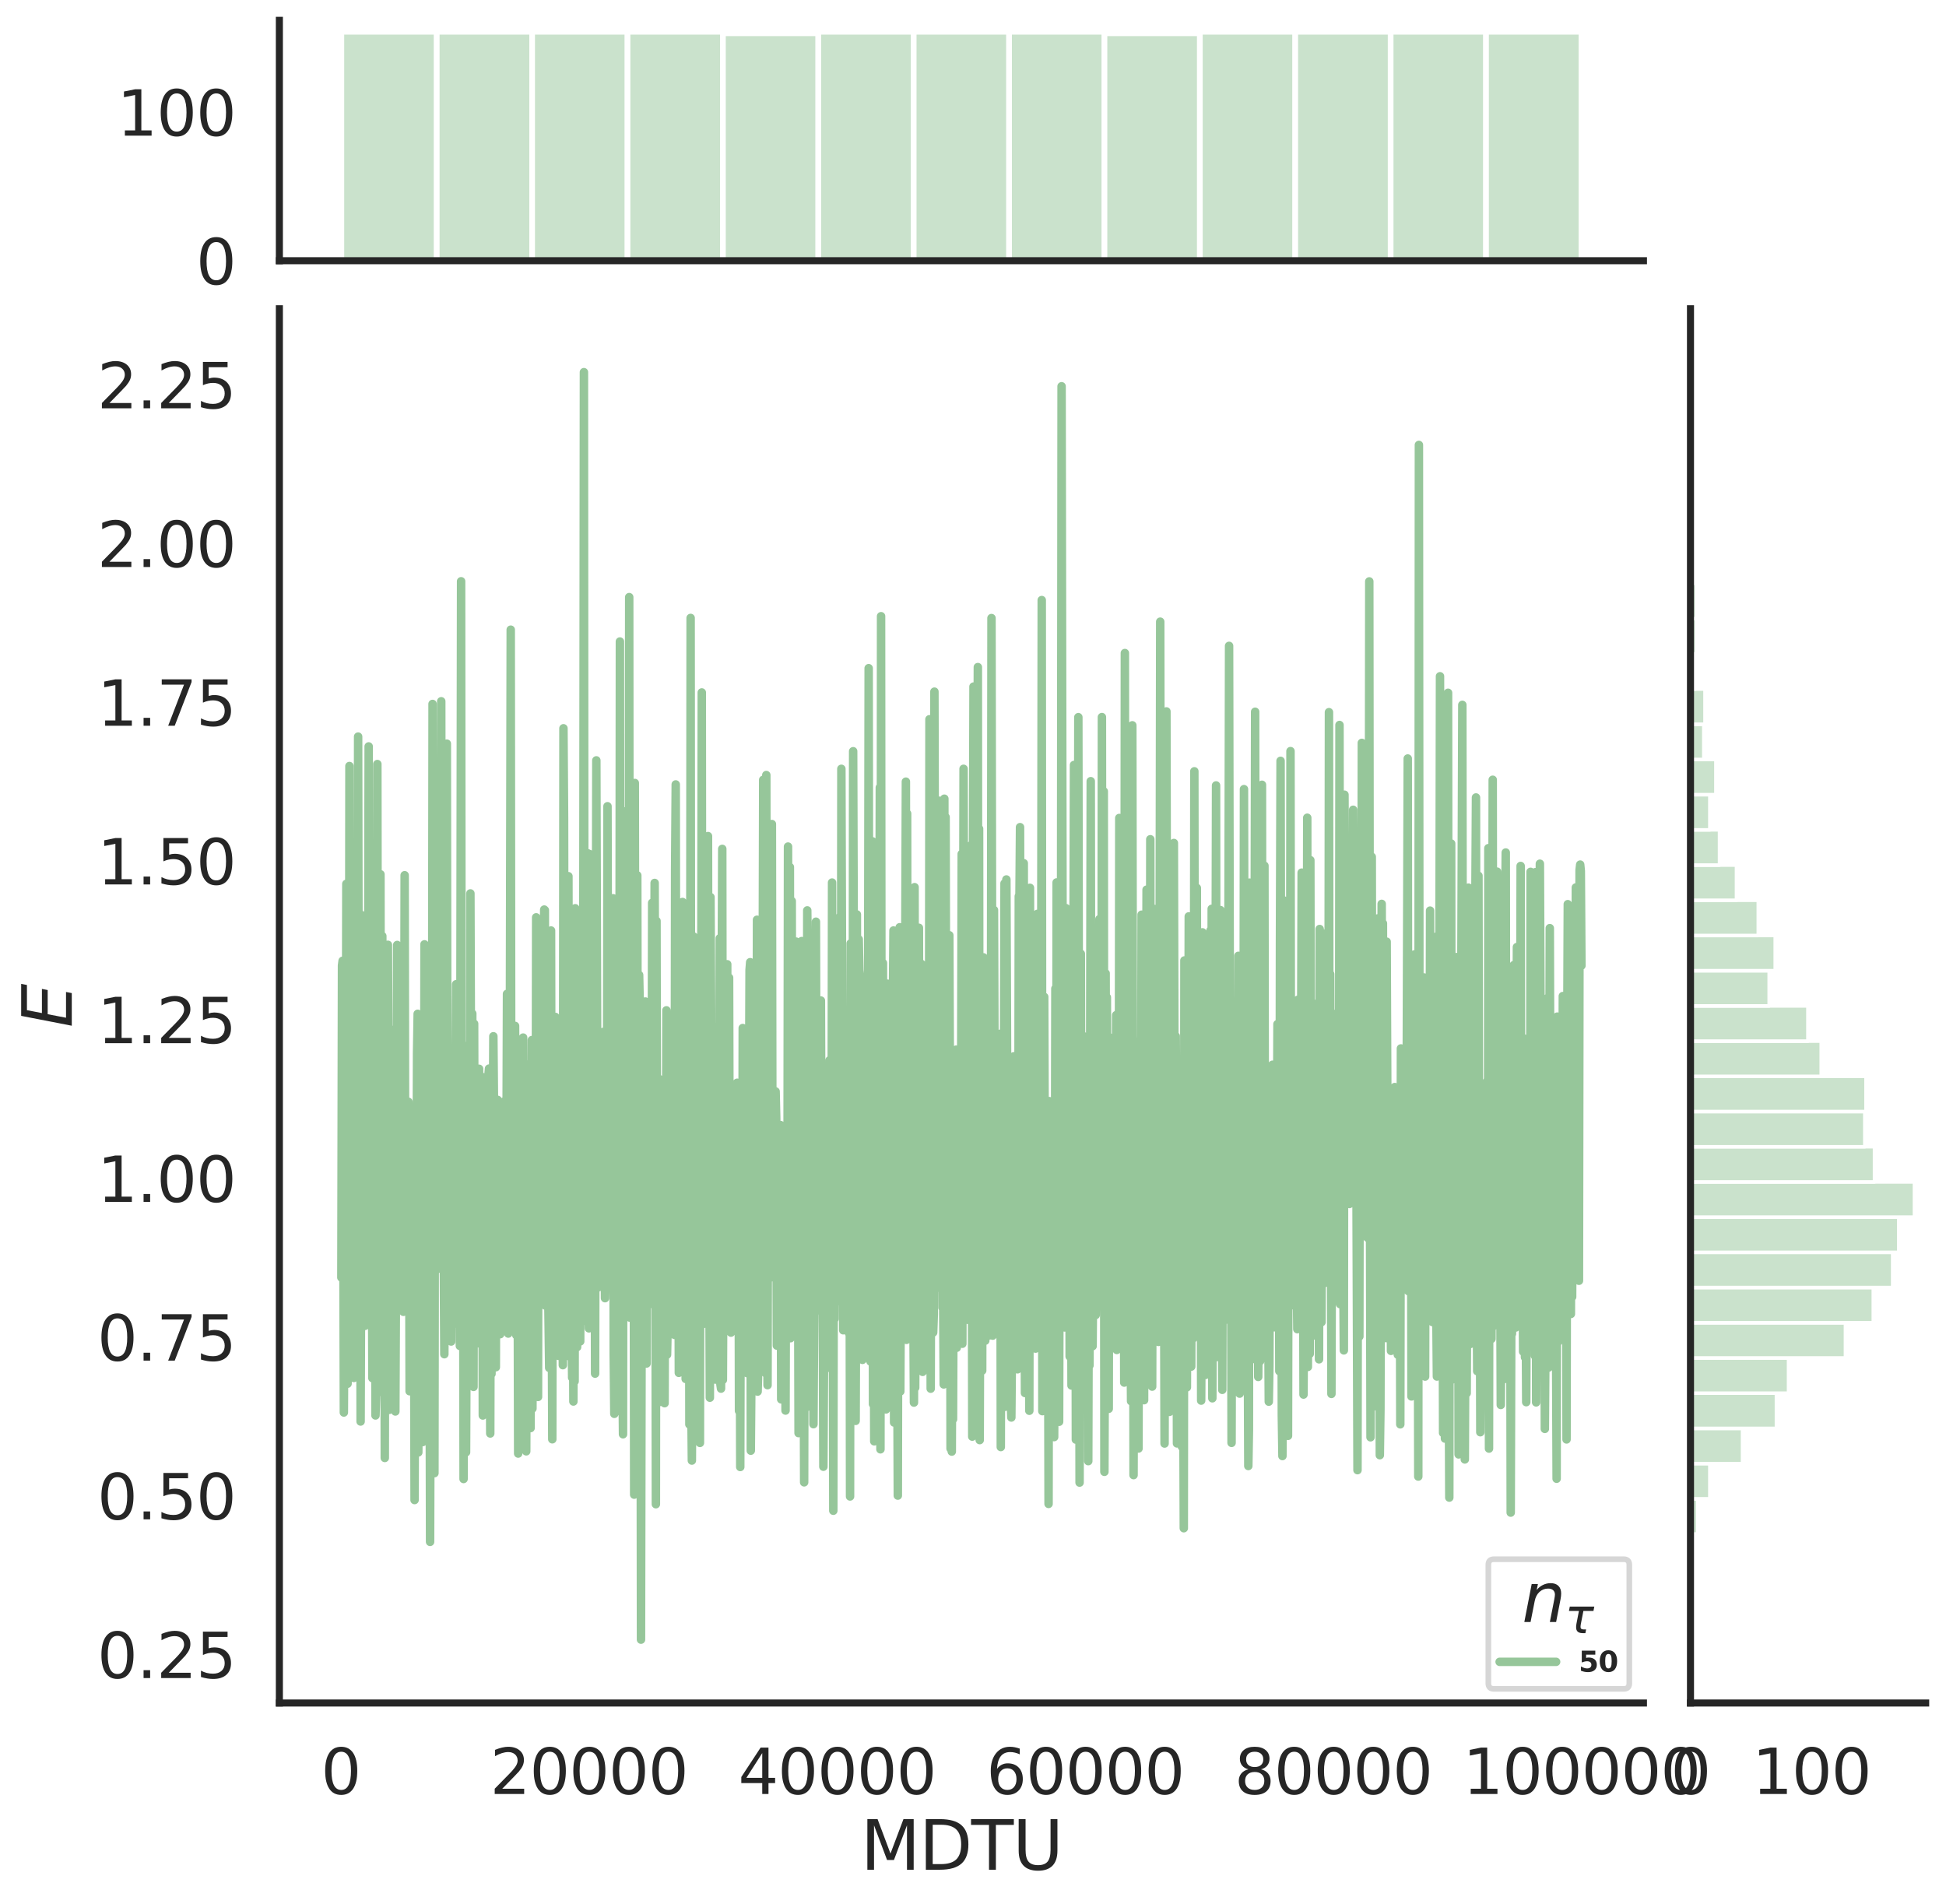 <?xml version="1.0" encoding="utf-8" standalone="no"?>
<!DOCTYPE svg PUBLIC "-//W3C//DTD SVG 1.1//EN"
  "http://www.w3.org/Graphics/SVG/1.1/DTD/svg11.dtd">
<svg height="674.159pt" version="1.1" viewBox="0 0 688.982 674.159" width="688.982pt" xmlns="http://www.w3.org/2000/svg" xmlns:xlink="http://www.w3.org/1999/xlink">
 <defs>
  <style type="text/css">*{stroke-linecap:butt;stroke-linejoin:round;}</style>
 </defs>
 <g id="figure_1">
  <g id="patch_1">
   <path d="M 0 674.159 
L 688.982 674.159 
L 688.982 0 
L 0 0 
z
" style="fill:#ffffff;"/>
  </g>
  <g id="axes_1">
   <g id="patch_2">
    <path d="M 98.912 602.94 
L 581.861 602.94 
L 581.861 109.327 
L 98.912 109.327 
z
" style="fill:none;"/>
   </g>
   <g id="matplotlib.axis_1">
    <g id="xtick_1">
     <g id="text_1">
      <!-- 0 -->
      <g style="fill:#262626;" transform="translate(113.646 635.157)scale(0.22 -0.22)">
       <defs>
        <path d="M 2034 4250 
Q 1547 4250 1301 3770 
Q 1056 3291 1056 2328 
Q 1056 1369 1301 889 
Q 1547 409 2034 409 
Q 2525 409 2770 889 
Q 3016 1369 3016 2328 
Q 3016 3291 2770 3770 
Q 2525 4250 2034 4250 
z
M 2034 4750 
Q 2819 4750 3233 4129 
Q 3647 3509 3647 2328 
Q 3647 1150 3233 529 
Q 2819 -91 2034 -91 
Q 1250 -91 836 529 
Q 422 1150 422 2328 
Q 422 3509 836 4129 
Q 1250 4750 2034 4750 
z
" id="DejaVuSans-30" transform="scale(0.016)"/>
       </defs>
       <use xlink:href="#DejaVuSans-30"/>
      </g>
     </g>
    </g>
    <g id="xtick_2">
     <g id="text_2">
      <!-- 20000 -->
      <g style="fill:#262626;" transform="translate(173.504 635.157)scale(0.22 -0.22)">
       <defs>
        <path d="M 1228 531 
L 3431 531 
L 3431 0 
L 469 0 
L 469 531 
Q 828 903 1448 1529 
Q 2069 2156 2228 2338 
Q 2531 2678 2651 2914 
Q 2772 3150 2772 3378 
Q 2772 3750 2511 3984 
Q 2250 4219 1831 4219 
Q 1534 4219 1204 4116 
Q 875 4013 500 3803 
L 500 4441 
Q 881 4594 1212 4672 
Q 1544 4750 1819 4750 
Q 2544 4750 2975 4387 
Q 3406 4025 3406 3419 
Q 3406 3131 3298 2873 
Q 3191 2616 2906 2266 
Q 2828 2175 2409 1742 
Q 1991 1309 1228 531 
z
" id="DejaVuSans-32" transform="scale(0.016)"/>
       </defs>
       <use xlink:href="#DejaVuSans-32"/>
       <use x="63.623" xlink:href="#DejaVuSans-30"/>
       <use x="127.246" xlink:href="#DejaVuSans-30"/>
       <use x="190.869" xlink:href="#DejaVuSans-30"/>
       <use x="254.492" xlink:href="#DejaVuSans-30"/>
      </g>
     </g>
    </g>
    <g id="xtick_3">
     <g id="text_3">
      <!-- 40000 -->
      <g style="fill:#262626;" transform="translate(261.357 635.157)scale(0.22 -0.22)">
       <defs>
        <path d="M 2419 4116 
L 825 1625 
L 2419 1625 
L 2419 4116 
z
M 2253 4666 
L 3047 4666 
L 3047 1625 
L 3713 1625 
L 3713 1100 
L 3047 1100 
L 3047 0 
L 2419 0 
L 2419 1100 
L 313 1100 
L 313 1709 
L 2253 4666 
z
" id="DejaVuSans-34" transform="scale(0.016)"/>
       </defs>
       <use xlink:href="#DejaVuSans-34"/>
       <use x="63.623" xlink:href="#DejaVuSans-30"/>
       <use x="127.246" xlink:href="#DejaVuSans-30"/>
       <use x="190.869" xlink:href="#DejaVuSans-30"/>
       <use x="254.492" xlink:href="#DejaVuSans-30"/>
      </g>
     </g>
    </g>
    <g id="xtick_4">
     <g id="text_4">
      <!-- 60000 -->
      <g style="fill:#262626;" transform="translate(349.209 635.157)scale(0.22 -0.22)">
       <defs>
        <path d="M 2113 2584 
Q 1688 2584 1439 2293 
Q 1191 2003 1191 1497 
Q 1191 994 1439 701 
Q 1688 409 2113 409 
Q 2538 409 2786 701 
Q 3034 994 3034 1497 
Q 3034 2003 2786 2293 
Q 2538 2584 2113 2584 
z
M 3366 4563 
L 3366 3988 
Q 3128 4100 2886 4159 
Q 2644 4219 2406 4219 
Q 1781 4219 1451 3797 
Q 1122 3375 1075 2522 
Q 1259 2794 1537 2939 
Q 1816 3084 2150 3084 
Q 2853 3084 3261 2657 
Q 3669 2231 3669 1497 
Q 3669 778 3244 343 
Q 2819 -91 2113 -91 
Q 1303 -91 875 529 
Q 447 1150 447 2328 
Q 447 3434 972 4092 
Q 1497 4750 2381 4750 
Q 2619 4750 2861 4703 
Q 3103 4656 3366 4563 
z
" id="DejaVuSans-36" transform="scale(0.016)"/>
       </defs>
       <use xlink:href="#DejaVuSans-36"/>
       <use x="63.623" xlink:href="#DejaVuSans-30"/>
       <use x="127.246" xlink:href="#DejaVuSans-30"/>
       <use x="190.869" xlink:href="#DejaVuSans-30"/>
       <use x="254.492" xlink:href="#DejaVuSans-30"/>
      </g>
     </g>
    </g>
    <g id="xtick_5">
     <g id="text_5">
      <!-- 80000 -->
      <g style="fill:#262626;" transform="translate(437.062 635.157)scale(0.22 -0.22)">
       <defs>
        <path d="M 2034 2216 
Q 1584 2216 1326 1975 
Q 1069 1734 1069 1313 
Q 1069 891 1326 650 
Q 1584 409 2034 409 
Q 2484 409 2743 651 
Q 3003 894 3003 1313 
Q 3003 1734 2745 1975 
Q 2488 2216 2034 2216 
z
M 1403 2484 
Q 997 2584 770 2862 
Q 544 3141 544 3541 
Q 544 4100 942 4425 
Q 1341 4750 2034 4750 
Q 2731 4750 3128 4425 
Q 3525 4100 3525 3541 
Q 3525 3141 3298 2862 
Q 3072 2584 2669 2484 
Q 3125 2378 3379 2068 
Q 3634 1759 3634 1313 
Q 3634 634 3220 271 
Q 2806 -91 2034 -91 
Q 1263 -91 848 271 
Q 434 634 434 1313 
Q 434 1759 690 2068 
Q 947 2378 1403 2484 
z
M 1172 3481 
Q 1172 3119 1398 2916 
Q 1625 2713 2034 2713 
Q 2441 2713 2670 2916 
Q 2900 3119 2900 3481 
Q 2900 3844 2670 4047 
Q 2441 4250 2034 4250 
Q 1625 4250 1398 4047 
Q 1172 3844 1172 3481 
z
" id="DejaVuSans-38" transform="scale(0.016)"/>
       </defs>
       <use xlink:href="#DejaVuSans-38"/>
       <use x="63.623" xlink:href="#DejaVuSans-30"/>
       <use x="127.246" xlink:href="#DejaVuSans-30"/>
       <use x="190.869" xlink:href="#DejaVuSans-30"/>
       <use x="254.492" xlink:href="#DejaVuSans-30"/>
      </g>
     </g>
    </g>
    <g id="xtick_6">
     <g id="text_6">
      <!-- 100000 -->
      <g style="fill:#262626;" transform="translate(517.917 635.157)scale(0.22 -0.22)">
       <defs>
        <path d="M 794 531 
L 1825 531 
L 1825 4091 
L 703 3866 
L 703 4441 
L 1819 4666 
L 2450 4666 
L 2450 531 
L 3481 531 
L 3481 0 
L 794 0 
L 794 531 
z
" id="DejaVuSans-31" transform="scale(0.016)"/>
       </defs>
       <use xlink:href="#DejaVuSans-31"/>
       <use x="63.623" xlink:href="#DejaVuSans-30"/>
       <use x="127.246" xlink:href="#DejaVuSans-30"/>
       <use x="190.869" xlink:href="#DejaVuSans-30"/>
       <use x="254.492" xlink:href="#DejaVuSans-30"/>
       <use x="318.115" xlink:href="#DejaVuSans-30"/>
      </g>
     </g>
    </g>
    <g id="text_7">
     <!-- MDTU -->
     <g style="fill:#262626;" transform="translate(304.681 661.968)scale(0.24 -0.24)">
      <defs>
       <path d="M 628 4666 
L 1569 4666 
L 2759 1491 
L 3956 4666 
L 4897 4666 
L 4897 0 
L 4281 0 
L 4281 4097 
L 3078 897 
L 2444 897 
L 1241 4097 
L 1241 0 
L 628 0 
L 628 4666 
z
" id="DejaVuSans-4d" transform="scale(0.016)"/>
       <path d="M 1259 4147 
L 1259 519 
L 2022 519 
Q 2988 519 3436 956 
Q 3884 1394 3884 2338 
Q 3884 3275 3436 3711 
Q 2988 4147 2022 4147 
L 1259 4147 
z
M 628 4666 
L 1925 4666 
Q 3281 4666 3915 4102 
Q 4550 3538 4550 2338 
Q 4550 1131 3912 565 
Q 3275 0 1925 0 
L 628 0 
L 628 4666 
z
" id="DejaVuSans-44" transform="scale(0.016)"/>
       <path d="M -19 4666 
L 3928 4666 
L 3928 4134 
L 2272 4134 
L 2272 0 
L 1638 0 
L 1638 4134 
L -19 4134 
L -19 4666 
z
" id="DejaVuSans-54" transform="scale(0.016)"/>
       <path d="M 556 4666 
L 1191 4666 
L 1191 1831 
Q 1191 1081 1462 751 
Q 1734 422 2344 422 
Q 2950 422 3222 751 
Q 3494 1081 3494 1831 
L 3494 4666 
L 4128 4666 
L 4128 1753 
Q 4128 841 3676 375 
Q 3225 -91 2344 -91 
Q 1459 -91 1007 375 
Q 556 841 556 1753 
L 556 4666 
z
" id="DejaVuSans-55" transform="scale(0.016)"/>
      </defs>
      <use xlink:href="#DejaVuSans-4d"/>
      <use x="86.279" xlink:href="#DejaVuSans-44"/>
      <use x="163.281" xlink:href="#DejaVuSans-54"/>
      <use x="224.365" xlink:href="#DejaVuSans-55"/>
     </g>
    </g>
   </g>
   <g id="matplotlib.axis_2">
    <g id="ytick_1">
     <g id="text_8">
      <!-- 0.25 -->
      <g style="fill:#262626;" transform="translate(34.428 594.107)scale(0.22 -0.22)">
       <defs>
        <path d="M 684 794 
L 1344 794 
L 1344 0 
L 684 0 
L 684 794 
z
" id="DejaVuSans-2e" transform="scale(0.016)"/>
        <path d="M 691 4666 
L 3169 4666 
L 3169 4134 
L 1269 4134 
L 1269 2991 
Q 1406 3038 1543 3061 
Q 1681 3084 1819 3084 
Q 2600 3084 3056 2656 
Q 3513 2228 3513 1497 
Q 3513 744 3044 326 
Q 2575 -91 1722 -91 
Q 1428 -91 1123 -41 
Q 819 9 494 109 
L 494 744 
Q 775 591 1075 516 
Q 1375 441 1709 441 
Q 2250 441 2565 725 
Q 2881 1009 2881 1497 
Q 2881 1984 2565 2268 
Q 2250 2553 1709 2553 
Q 1456 2553 1204 2497 
Q 953 2441 691 2322 
L 691 4666 
z
" id="DejaVuSans-35" transform="scale(0.016)"/>
       </defs>
       <use xlink:href="#DejaVuSans-30"/>
       <use x="63.623" xlink:href="#DejaVuSans-2e"/>
       <use x="95.41" xlink:href="#DejaVuSans-32"/>
       <use x="159.033" xlink:href="#DejaVuSans-35"/>
      </g>
     </g>
    </g>
    <g id="ytick_2">
     <g id="text_9">
      <!-- 0.50 -->
      <g style="fill:#262626;" transform="translate(34.428 537.913)scale(0.22 -0.22)">
       <use xlink:href="#DejaVuSans-30"/>
       <use x="63.623" xlink:href="#DejaVuSans-2e"/>
       <use x="95.41" xlink:href="#DejaVuSans-35"/>
       <use x="159.033" xlink:href="#DejaVuSans-30"/>
      </g>
     </g>
    </g>
    <g id="ytick_3">
     <g id="text_10">
      <!-- 0.75 -->
      <g style="fill:#262626;" transform="translate(34.428 481.718)scale(0.22 -0.22)">
       <defs>
        <path d="M 525 4666 
L 3525 4666 
L 3525 4397 
L 1831 0 
L 1172 0 
L 2766 4134 
L 525 4134 
L 525 4666 
z
" id="DejaVuSans-37" transform="scale(0.016)"/>
       </defs>
       <use xlink:href="#DejaVuSans-30"/>
       <use x="63.623" xlink:href="#DejaVuSans-2e"/>
       <use x="95.41" xlink:href="#DejaVuSans-37"/>
       <use x="159.033" xlink:href="#DejaVuSans-35"/>
      </g>
     </g>
    </g>
    <g id="ytick_4">
     <g id="text_11">
      <!-- 1.00 -->
      <g style="fill:#262626;" transform="translate(34.428 425.524)scale(0.22 -0.22)">
       <use xlink:href="#DejaVuSans-31"/>
       <use x="63.623" xlink:href="#DejaVuSans-2e"/>
       <use x="95.41" xlink:href="#DejaVuSans-30"/>
       <use x="159.033" xlink:href="#DejaVuSans-30"/>
      </g>
     </g>
    </g>
    <g id="ytick_5">
     <g id="text_12">
      <!-- 1.25 -->
      <g style="fill:#262626;" transform="translate(34.428 369.33)scale(0.22 -0.22)">
       <use xlink:href="#DejaVuSans-31"/>
       <use x="63.623" xlink:href="#DejaVuSans-2e"/>
       <use x="95.41" xlink:href="#DejaVuSans-32"/>
       <use x="159.033" xlink:href="#DejaVuSans-35"/>
      </g>
     </g>
    </g>
    <g id="ytick_6">
     <g id="text_13">
      <!-- 1.50 -->
      <g style="fill:#262626;" transform="translate(34.428 313.135)scale(0.22 -0.22)">
       <use xlink:href="#DejaVuSans-31"/>
       <use x="63.623" xlink:href="#DejaVuSans-2e"/>
       <use x="95.41" xlink:href="#DejaVuSans-35"/>
       <use x="159.033" xlink:href="#DejaVuSans-30"/>
      </g>
     </g>
    </g>
    <g id="ytick_7">
     <g id="text_14">
      <!-- 1.75 -->
      <g style="fill:#262626;" transform="translate(34.428 256.941)scale(0.22 -0.22)">
       <use xlink:href="#DejaVuSans-31"/>
       <use x="63.623" xlink:href="#DejaVuSans-2e"/>
       <use x="95.41" xlink:href="#DejaVuSans-37"/>
       <use x="159.033" xlink:href="#DejaVuSans-35"/>
      </g>
     </g>
    </g>
    <g id="ytick_8">
     <g id="text_15">
      <!-- 2.00 -->
      <g style="fill:#262626;" transform="translate(34.428 200.747)scale(0.22 -0.22)">
       <use xlink:href="#DejaVuSans-32"/>
       <use x="63.623" xlink:href="#DejaVuSans-2e"/>
       <use x="95.41" xlink:href="#DejaVuSans-30"/>
       <use x="159.033" xlink:href="#DejaVuSans-30"/>
      </g>
     </g>
    </g>
    <g id="ytick_9">
     <g id="text_16">
      <!-- 2.25 -->
      <g style="fill:#262626;" transform="translate(34.428 144.553)scale(0.22 -0.22)">
       <use xlink:href="#DejaVuSans-32"/>
       <use x="63.623" xlink:href="#DejaVuSans-2e"/>
       <use x="95.41" xlink:href="#DejaVuSans-32"/>
       <use x="159.033" xlink:href="#DejaVuSans-35"/>
      </g>
     </g>
    </g>
    <g id="text_17">
     <!-- $E$ -->
     <g style="fill:#262626;" transform="translate(25.436 363.813)rotate(-90)scale(0.24 -0.24)">
      <defs>
       <path d="M 1081 4666 
L 4031 4666 
L 3928 4134 
L 1606 4134 
L 1338 2753 
L 3566 2753 
L 3463 2222 
L 1234 2222 
L 909 531 
L 3284 531 
L 3181 0 
L 172 0 
L 1081 4666 
z
" id="DejaVuSans-Oblique-45" transform="scale(0.016)"/>
      </defs>
      <use transform="translate(0 0.094)" xlink:href="#DejaVuSans-Oblique-45"/>
     </g>
    </g>
   </g>
   <g id="line2d_1">
    <path clip-path="url(#p7d9dd44355)" d="M 120.864 452.298 
L 121.084 341.831 
L 121.303 340.165 
L 121.743 500.092 
L 121.962 461.909 
L 122.182 472.394 
L 122.402 426.43 
L 122.621 312.924 
L 123.06 489.904 
L 123.28 391.879 
L 123.5 461.508 
L 123.719 271.202 
L 123.939 418.613 
L 124.159 331.885 
L 124.378 404.886 
L 124.598 419.905 
L 124.818 408.066 
L 125.037 486.209 
L 125.257 487.855 
L 125.476 432.54 
L 125.696 405.498 
L 125.916 435.939 
L 126.135 445.315 
L 126.355 372.55 
L 126.575 478.281 
L 126.794 260.785 
L 127.014 378.051 
L 127.233 408.505 
L 127.453 372.845 
L 127.673 503.276 
L 127.892 439.681 
L 128.112 324.013 
L 128.332 368.554 
L 128.551 464.098 
L 128.771 406.401 
L 128.991 421.307 
L 129.21 469.414 
L 129.43 430.492 
L 129.649 356.805 
L 129.869 350.998 
L 130.089 376.432 
L 130.308 363.3 
L 130.528 264.265 
L 130.748 415.449 
L 130.967 354.542 
L 131.187 465.366 
L 131.406 412.335 
L 131.626 427.321 
L 131.846 487.913 
L 132.065 415.304 
L 132.285 449.818 
L 132.505 360.317 
L 132.724 397.579 
L 132.944 501.137 
L 133.164 493.449 
L 133.383 493.473 
L 133.603 270.51 
L 133.822 433.034 
L 134.042 397.201 
L 134.262 466.407 
L 134.481 415.872 
L 134.701 309.536 
L 134.921 490.171 
L 135.36 331.393 
L 135.579 473.15 
L 135.799 477.846 
L 136.019 389.638 
L 136.238 516.175 
L 136.458 391.433 
L 136.678 438.274 
L 136.897 403.611 
L 137.117 347.274 
L 137.337 334.502 
L 137.556 381.312 
L 137.776 499.155 
L 138.215 364.419 
L 138.435 427.545 
L 138.654 394.379 
L 138.874 422.837 
L 139.094 367.111 
L 139.533 454.254 
L 139.752 390.007 
L 139.972 499.724 
L 140.411 408.688 
L 140.631 334.561 
L 140.851 438.806 
L 141.07 403.608 
L 141.29 437.968 
L 141.51 380.083 
L 141.729 426.197 
L 141.949 368.279 
L 142.168 411.119 
L 142.388 406.793 
L 142.608 415.274 
L 142.827 464.439 
L 143.047 422.548 
L 143.267 309.868 
L 143.486 440.287 
L 143.926 393.779 
L 144.365 423.031 
L 144.584 390.073 
L 144.804 406.126 
L 145.024 492.555 
L 145.243 406.332 
L 145.463 462.295 
L 145.683 468.598 
L 145.902 404.908 
L 146.122 419.754 
L 146.341 458.718 
L 146.561 441.566 
L 146.781 531.085 
L 147.22 397.063 
L 147.44 434.041 
L 147.659 372.792 
L 147.879 358.937 
L 148.099 514.223 
L 148.318 478.687 
L 148.757 374.237 
L 148.977 477.641 
L 149.197 390.026 
L 149.416 386.617 
L 149.636 510.566 
L 149.856 430.981 
L 150.075 460.508 
L 150.295 334.338 
L 150.514 341.678 
L 150.734 396.611 
L 151.173 437.145 
L 151.393 356.04 
L 151.613 382.435 
L 151.832 363.184 
L 152.272 545.881 
L 152.491 469.088 
L 152.93 420.546 
L 153.15 249.225 
L 153.37 384.614 
L 153.589 430.626 
L 153.809 521.563 
L 154.029 360.167 
L 154.248 382.569 
L 154.468 296.544 
L 154.687 449.393 
L 154.907 390.877 
L 155.127 386.154 
L 155.346 385.442 
L 155.566 395.79 
L 156.005 352.21 
L 156.225 248.282 
L 156.445 444.132 
L 156.664 400.164 
L 156.884 408.82 
L 157.323 479.45 
L 157.543 371.439 
L 157.762 402.516 
L 157.982 361.69 
L 158.202 263.288 
L 158.421 407.35 
L 158.641 387.499 
L 158.861 427.072 
L 159.08 394.496 
L 159.519 464.198 
L 159.739 474.959 
L 159.959 438.742 
L 160.178 448.147 
L 160.398 404.714 
L 160.618 423.461 
L 160.837 426.315 
L 161.057 418.981 
L 161.496 348.458 
L 161.716 358.659 
L 161.935 362.969 
L 162.155 468.899 
L 162.375 386.218 
L 162.594 400.636 
L 162.814 476.516 
L 163.253 205.792 
L 163.473 452.963 
L 163.692 393.381 
L 163.912 393.586 
L 164.132 523.631 
L 164.351 370.218 
L 164.571 469.855 
L 164.791 500.68 
L 165.01 514.164 
L 165.449 401.336 
L 165.669 393.342 
L 165.889 408.982 
L 166.108 446.477 
L 166.328 460.388 
L 166.548 316.307 
L 166.767 382.987 
L 166.987 483.412 
L 167.207 358.848 
L 167.426 463.805 
L 167.646 491.023 
L 167.865 362.448 
L 168.085 442.625 
L 168.305 421.491 
L 168.524 385.178 
L 168.744 432.085 
L 168.964 400.321 
L 169.183 396.908 
L 169.403 451.556 
L 169.622 378.394 
L 169.842 475.687 
L 170.062 467.966 
L 170.281 392.908 
L 170.501 388.618 
L 170.721 381.287 
L 170.94 501.148 
L 171.16 383.47 
L 171.38 469.08 
L 171.599 451.604 
L 172.038 469.294 
L 172.258 442.078 
L 172.478 455.668 
L 172.697 488.148 
L 172.917 380.85 
L 173.137 378.329 
L 173.356 465.088 
L 173.576 507.516 
L 173.796 412.839 
L 174.015 486.425 
L 174.674 366.884 
L 174.894 390.845 
L 175.113 456.304 
L 175.333 425.805 
L 175.553 484.063 
L 175.772 403.483 
L 175.992 461.991 
L 176.211 389.406 
L 176.431 438.345 
L 176.651 427.597 
L 176.87 438.353 
L 177.09 472.363 
L 177.529 451.045 
L 177.749 420.799 
L 177.969 454.593 
L 178.408 390.003 
L 178.627 390.917 
L 178.847 424.49 
L 179.067 413.086 
L 179.286 416.892 
L 179.506 351.871 
L 179.726 366.214 
L 179.945 472.141 
L 180.165 410.9 
L 180.384 431.819 
L 180.824 222.936 
L 181.043 429.259 
L 181.263 451.283 
L 181.483 455.181 
L 181.702 399.907 
L 181.922 405.334 
L 182.142 430.206 
L 182.361 363.214 
L 182.8 472.702 
L 183.02 464.123 
L 183.24 430.207 
L 183.459 514.619 
L 183.899 400.18 
L 184.118 509.353 
L 184.338 395.218 
L 184.557 397.573 
L 184.777 375.746 
L 184.997 418.884 
L 185.216 367.346 
L 185.436 454.813 
L 185.656 376.433 
L 185.875 450.421 
L 186.095 386.937 
L 186.315 513.833 
L 186.534 428.009 
L 186.754 498.845 
L 186.973 428.8 
L 187.193 485.696 
L 187.413 426.178 
L 187.632 427.159 
L 187.852 505.607 
L 188.291 368.239 
L 188.511 498.698 
L 188.73 439.663 
L 188.95 471.097 
L 189.17 439.35 
L 189.389 469.688 
L 189.609 458.249 
L 189.829 324.776 
L 190.048 463.292 
L 190.268 405.889 
L 190.488 494.582 
L 190.707 340.766 
L 190.927 410.186 
L 191.146 384.034 
L 191.366 422.454 
L 191.586 423.539 
L 192.025 338.855 
L 192.245 362.913 
L 192.684 322.022 
L 192.904 322.23 
L 193.123 462.259 
L 193.343 413.852 
L 193.562 458.779 
L 193.782 421.155 
L 194.002 450.687 
L 194.441 484.277 
L 194.661 417.111 
L 194.88 440.556 
L 195.1 329.443 
L 195.319 454.413 
L 195.539 509.571 
L 195.759 365.551 
L 195.978 424.646 
L 196.198 400.429 
L 196.418 393.736 
L 196.637 360.033 
L 196.857 425.805 
L 197.077 413.458 
L 197.296 364.115 
L 197.735 480.03 
L 197.955 390.708 
L 198.175 376.593 
L 198.614 432.832 
L 198.834 447.595 
L 199.053 418.369 
L 199.273 483.332 
L 199.492 257.847 
L 199.712 289.689 
L 199.932 452.067 
L 200.151 393.202 
L 200.591 436.176 
L 200.81 438.607 
L 201.03 345.939 
L 201.25 310.215 
L 201.469 434.593 
L 201.689 478.485 
L 201.908 480.446 
L 202.128 363.99 
L 202.348 465.377 
L 202.567 487.744 
L 202.787 445.288 
L 203.007 496.196 
L 203.226 386.931 
L 203.446 489.045 
L 203.665 321.558 
L 203.885 467.959 
L 204.105 375.213 
L 204.324 476.936 
L 204.544 378.325 
L 204.764 463.139 
L 205.203 417.382 
L 205.423 474.919 
L 205.642 332.468 
L 205.862 456.76 
L 206.081 341.918 
L 206.301 393.773 
L 206.521 334.832 
L 206.74 131.764 
L 206.96 467.63 
L 207.399 334.924 
L 207.619 336.199 
L 207.839 392.597 
L 208.058 302.079 
L 208.278 453.25 
L 208.497 470.29 
L 208.717 302.365 
L 209.156 438.128 
L 209.596 367.104 
L 209.815 460.365 
L 210.035 353.484 
L 210.254 378.847 
L 210.474 389.125 
L 210.694 486.326 
L 211.133 269.206 
L 211.572 426.001 
L 211.792 455.788 
L 212.012 414.685 
L 212.231 422.895 
L 212.451 403.224 
L 212.67 442.336 
L 212.89 423.701 
L 213.11 367.612 
L 213.329 448.586 
L 213.549 365.352 
L 213.769 432.545 
L 213.988 414.374 
L 214.208 459.611 
L 214.427 448.878 
L 214.647 402.971 
L 214.867 435.621 
L 215.086 285.442 
L 215.306 374.583 
L 215.745 333.078 
L 215.965 407.704 
L 216.185 397.22 
L 216.404 448.669 
L 216.624 453.258 
L 217.063 318.025 
L 217.283 479.332 
L 217.502 500.564 
L 218.161 362.907 
L 218.6 423.327 
L 218.82 499.506 
L 219.04 393.509 
L 219.259 433.995 
L 219.479 227.123 
L 219.699 470.924 
L 219.918 403.561 
L 220.138 495.082 
L 220.358 486.001 
L 220.577 507.795 
L 220.797 287.233 
L 221.016 449.78 
L 221.236 446.91 
L 221.456 462.503 
L 221.895 419.62 
L 222.115 428.59 
L 222.334 350.55 
L 222.554 432.723 
L 222.774 211.408 
L 222.993 466.488 
L 223.432 443.7 
L 223.652 404.178 
L 223.872 278.34 
L 224.091 283.369 
L 224.311 367.326 
L 224.531 529.172 
L 224.75 277.207 
L 224.97 403.981 
L 225.189 334.16 
L 225.409 430.054 
L 225.629 309.913 
L 225.848 442.605 
L 226.068 474.589 
L 226.288 345.172 
L 226.507 355.857 
L 226.727 408.683 
L 226.947 580.503 
L 227.166 465.785 
L 227.386 481.106 
L 227.605 384.606 
L 227.825 469.443 
L 228.045 394.63 
L 228.264 398.465 
L 228.484 354.575 
L 228.923 482.74 
L 229.143 388.544 
L 229.362 411.361 
L 229.582 410.626 
L 229.802 449.853 
L 230.021 383.374 
L 230.241 404.385 
L 230.461 436.947 
L 230.68 421.779 
L 230.9 319.642 
L 231.12 461.747 
L 231.339 395.036 
L 231.559 382.515 
L 231.778 312.598 
L 231.998 383.494 
L 232.218 532.555 
L 232.437 326.037 
L 232.657 455.281 
L 232.877 470.062 
L 233.096 435.458 
L 233.316 421.005 
L 233.535 382.1 
L 233.755 423.132 
L 233.975 496.322 
L 234.194 400.749 
L 234.414 441.773 
L 234.634 437.299 
L 235.073 410.57 
L 235.293 496.797 
L 235.512 432.082 
L 235.732 444.998 
L 235.951 357.701 
L 236.171 479.618 
L 236.391 468.893 
L 236.61 377.053 
L 236.83 439.154 
L 237.05 384.394 
L 237.269 414.945 
L 237.489 361.813 
L 237.708 432.848 
L 237.928 420.004 
L 238.148 462.116 
L 238.367 385.806 
L 238.587 358.869 
L 238.807 472.609 
L 239.026 307.846 
L 239.246 277.723 
L 239.466 428.781 
L 239.905 324.352 
L 240.344 486.051 
L 240.564 326.038 
L 240.783 405.903 
L 241.003 416.987 
L 241.223 467.937 
L 241.442 432.089 
L 241.662 319.347 
L 241.882 384.474 
L 242.101 408.305 
L 242.321 384.526 
L 242.54 388.95 
L 242.76 488.2 
L 242.98 404.248 
L 243.199 483.985 
L 243.419 458.522 
L 243.639 446.994 
L 243.858 360.42 
L 244.078 504.314 
L 244.297 448.715 
L 244.517 218.779 
L 244.737 494.415 
L 244.956 517.107 
L 245.176 474.189 
L 245.615 331.589 
L 245.835 417.811 
L 246.055 425.926 
L 246.274 355.836 
L 246.494 373.298 
L 246.713 448.052 
L 246.933 444.22 
L 247.153 493.184 
L 247.372 458.527 
L 247.592 337.273 
L 247.812 510.858 
L 248.031 360.426 
L 248.251 380.736 
L 248.47 245.161 
L 248.69 463.28 
L 248.91 385.49 
L 249.129 468.701 
L 249.349 386.281 
L 249.569 410.212 
L 249.788 381.963 
L 250.008 388.477 
L 250.228 401.106 
L 250.447 385.495 
L 250.667 296.016 
L 250.886 439.02 
L 251.106 440.817 
L 251.326 494.853 
L 251.545 317.606 
L 251.765 357.119 
L 251.985 462.374 
L 252.204 483.397 
L 252.424 434.981 
L 252.643 433.486 
L 252.863 391.494 
L 253.083 462.012 
L 253.302 488.441 
L 253.522 441.278 
L 253.742 461.903 
L 253.961 363.499 
L 254.181 386.342 
L 254.401 472.991 
L 254.62 450.6 
L 254.84 332.178 
L 255.059 490.083 
L 255.279 491.632 
L 255.499 351.256 
L 255.718 300.541 
L 255.938 488.546 
L 256.158 441.599 
L 256.377 432.649 
L 256.597 461.875 
L 256.817 465.204 
L 257.256 442.142 
L 257.475 341.389 
L 257.695 454.876 
L 257.915 456.639 
L 258.134 346.144 
L 258.354 431.971 
L 258.574 420.129 
L 258.793 471.809 
L 259.232 396.232 
L 259.452 436.747 
L 259.672 422.11 
L 259.891 460.53 
L 260.111 439.636 
L 260.331 440.269 
L 260.55 459.166 
L 260.77 456.525 
L 260.99 383.339 
L 261.209 431.679 
L 261.429 401.115 
L 261.648 499.524 
L 261.868 443.43 
L 262.088 519.385 
L 262.307 418.366 
L 262.527 391.231 
L 262.747 472.689 
L 262.966 363.972 
L 263.186 456.227 
L 263.405 477.92 
L 263.625 432.445 
L 263.845 462.014 
L 264.064 470.838 
L 264.284 433.423 
L 264.504 486.137 
L 264.723 427.938 
L 264.943 452.931 
L 265.382 343.384 
L 265.602 340.656 
L 265.821 513.605 
L 266.041 486.675 
L 266.261 380.903 
L 266.48 387.155 
L 266.7 352.308 
L 266.92 400.305 
L 267.139 406.567 
L 267.359 417.089 
L 267.578 471.017 
L 267.798 420.396 
L 268.018 325.634 
L 268.237 492.684 
L 268.457 484.237 
L 268.677 351.633 
L 269.116 453.252 
L 269.336 380.452 
L 269.555 348.238 
L 269.775 443.209 
L 270.214 276.084 
L 270.434 340.048 
L 270.653 357.783 
L 270.873 338.071 
L 271.093 486.192 
L 271.312 274.395 
L 271.532 435.115 
L 271.752 490.408 
L 271.971 376.502 
L 272.191 412 
L 272.63 387.753 
L 272.85 452.299 
L 273.069 449.551 
L 273.289 291.753 
L 273.509 432.119 
L 273.728 385.725 
L 273.948 397.34 
L 274.167 429.993 
L 274.387 437.634 
L 274.607 386.416 
L 274.826 396.026 
L 275.046 476.402 
L 275.266 432.187 
L 275.485 436.403 
L 275.705 463.555 
L 275.925 468.679 
L 276.144 453.366 
L 276.364 398.319 
L 276.583 495.429 
L 276.803 447.212 
L 277.023 473.803 
L 277.242 447.984 
L 277.462 401.159 
L 277.901 427.55 
L 278.121 499.397 
L 278.34 420.077 
L 278.56 401.589 
L 278.78 446.286 
L 278.999 299.727 
L 279.219 419.03 
L 279.439 449.138 
L 279.658 306.97 
L 279.878 473.791 
L 280.098 470.192 
L 280.317 319.007 
L 280.537 460.033 
L 280.756 341.097 
L 280.976 349.82 
L 281.196 351.934 
L 281.415 429.001 
L 281.635 414.044 
L 281.855 333.366 
L 282.074 442.693 
L 282.294 411.563 
L 282.513 425.207 
L 282.733 507.382 
L 282.953 426.787 
L 283.172 455.115 
L 283.392 442.573 
L 283.831 333.186 
L 284.051 425.235 
L 284.271 419.875 
L 284.49 454.656 
L 284.71 524.808 
L 284.929 403.919 
L 285.149 465.749 
L 285.369 365.07 
L 285.588 498.173 
L 285.808 322.315 
L 286.247 365.061 
L 286.467 410.656 
L 286.686 404.523 
L 286.906 456.294 
L 287.126 361.84 
L 287.345 496.552 
L 287.565 359.613 
L 288.004 504.224 
L 288.444 437.727 
L 288.663 430.152 
L 288.883 326.32 
L 289.102 420.451 
L 289.542 457.981 
L 289.761 429.059 
L 289.981 463.92 
L 290.201 439.646 
L 290.42 441.769 
L 290.64 354.238 
L 290.86 419.642 
L 291.299 462.864 
L 291.518 519.281 
L 291.958 446.222 
L 292.177 378.312 
L 292.397 449.133 
L 292.617 428.788 
L 292.836 446.815 
L 293.056 442.734 
L 293.275 423.19 
L 293.495 461.624 
L 293.715 375.368 
L 293.934 484.359 
L 294.154 424.027 
L 294.374 441.889 
L 294.593 312.463 
L 295.033 534.866 
L 295.252 402.355 
L 295.472 466.963 
L 295.691 381.891 
L 296.131 454.028 
L 296.35 460.79 
L 296.79 339.885 
L 297.009 439.372 
L 297.448 324.498 
L 297.668 457.456 
L 297.888 272.194 
L 298.327 409.968 
L 298.547 470.972 
L 298.766 454.884 
L 299.206 373.314 
L 299.425 400.02 
L 299.645 440.671 
L 299.864 422.982 
L 300.084 372.279 
L 300.523 471.904 
L 300.743 392.83 
L 300.963 529.82 
L 301.182 333.993 
L 301.402 341.673 
L 301.621 438.362 
L 301.841 448.793 
L 302.061 265.963 
L 302.28 335.125 
L 302.5 456.043 
L 302.72 413.946 
L 302.939 503.049 
L 303.159 438.568 
L 303.379 323.758 
L 303.598 437.624 
L 303.818 407.641 
L 304.037 332.555 
L 304.257 343.566 
L 304.477 345.554 
L 304.696 357.74 
L 305.136 408.377 
L 305.355 481.448 
L 305.575 355.094 
L 306.014 423.092 
L 306.234 373.769 
L 306.453 418.438 
L 306.673 363.952 
L 306.893 455.625 
L 307.112 394.611 
L 307.332 371.657 
L 307.552 236.57 
L 307.771 399.531 
L 307.991 430.537 
L 308.21 482.031 
L 308.43 466.844 
L 308.869 297.858 
L 309.089 497.139 
L 309.309 436.034 
L 309.528 510.287 
L 309.748 399.005 
L 309.968 364.584 
L 310.187 497.258 
L 310.407 299.679 
L 310.626 310.32 
L 310.846 461.57 
L 311.066 361.036 
L 311.285 379.984 
L 311.505 278.805 
L 311.725 513.122 
L 311.944 218.165 
L 312.164 468.381 
L 312.383 374.453 
L 312.603 340.939 
L 312.823 426.999 
L 313.042 415.279 
L 313.262 391.409 
L 313.482 403.647 
L 313.701 498.991 
L 314.141 348.257 
L 314.36 493.025 
L 314.58 400.54 
L 314.799 496.814 
L 315.019 370.827 
L 315.239 395.467 
L 315.458 394.101 
L 315.678 410.426 
L 316.337 329.437 
L 316.556 503.632 
L 316.996 335.795 
L 317.215 406.862 
L 317.435 424.422 
L 317.874 529.508 
L 318.094 415.023 
L 318.314 460.774 
L 318.533 328.287 
L 318.753 492.631 
L 319.192 397.57 
L 319.412 409.005 
L 319.631 390.541 
L 319.851 449.743 
L 320.071 434.129 
L 320.29 395.19 
L 320.729 276.739 
L 320.949 474.364 
L 321.169 288.034 
L 321.388 463.862 
L 321.608 470.814 
L 321.828 452.505 
L 322.047 452.195 
L 322.267 448.148 
L 322.706 330.474 
L 322.926 413.037 
L 323.145 388.891 
L 323.365 461.619 
L 323.585 496.577 
L 323.804 314.094 
L 324.024 491.303 
L 324.244 442.822 
L 324.463 467.116 
L 324.903 329.938 
L 325.122 462.12 
L 325.342 328.477 
L 325.561 446.019 
L 325.781 455.061 
L 326.001 374.731 
L 326.22 341.259 
L 326.44 450.057 
L 326.66 485.699 
L 326.879 348.899 
L 327.099 372.684 
L 327.318 484.118 
L 327.758 435.671 
L 327.977 411.97 
L 328.197 455.885 
L 328.417 415.455 
L 328.636 431.827 
L 328.856 439.912 
L 329.076 254.646 
L 329.295 341.501 
L 329.515 491.65 
L 329.734 402.407 
L 329.954 386.285 
L 330.393 471.774 
L 330.613 465.25 
L 330.833 244.876 
L 331.052 341.151 
L 331.491 415.267 
L 331.711 363.554 
L 331.931 442.652 
L 332.15 428.515 
L 332.37 426.943 
L 332.59 283.497 
L 332.809 419.688 
L 333.029 456.171 
L 333.249 451.254 
L 333.468 415.295 
L 333.688 462.971 
L 333.907 457.42 
L 334.127 490.151 
L 334.347 282.773 
L 334.566 428.038 
L 334.786 289.267 
L 335.006 382.106 
L 335.225 403.699 
L 335.445 346.897 
L 335.664 443.47 
L 335.884 404.776 
L 336.104 331.113 
L 336.323 385.372 
L 336.543 512.863 
L 336.763 469.713 
L 336.982 513.926 
L 337.202 453.707 
L 337.422 502.479 
L 337.861 379.912 
L 338.3 431.349 
L 338.52 371.631 
L 338.739 477.162 
L 338.959 428.614 
L 339.179 419.874 
L 339.398 455.885 
L 339.618 426.985 
L 339.838 372.336 
L 340.057 437.032 
L 340.277 390.891 
L 340.496 302.329 
L 340.716 475.748 
L 341.155 272.191 
L 341.595 462.434 
L 341.814 386.439 
L 342.034 391.836 
L 342.253 362.033 
L 342.473 451.752 
L 342.693 467.272 
L 342.912 421.518 
L 343.132 301.002 
L 343.352 428.376 
L 343.571 417.007 
L 343.791 299.263 
L 344.011 369.525 
L 344.23 508.631 
L 344.45 321.25 
L 344.669 243.082 
L 344.889 434.483 
L 345.328 418.192 
L 345.768 373.56 
L 346.207 236.182 
L 346.426 478.738 
L 346.646 293.402 
L 346.866 509.861 
L 347.085 439.228 
L 347.305 460.56 
L 347.525 413.01 
L 347.744 485.26 
L 347.964 382.466 
L 348.184 338.938 
L 348.403 367.436 
L 348.842 474.655 
L 349.062 379.527 
L 349.282 360.701 
L 349.501 373.047 
L 349.721 396.737 
L 349.941 377.192 
L 350.16 455.981 
L 350.38 472.783 
L 350.599 377.917 
L 350.819 404.538 
L 351.039 218.823 
L 351.478 472.873 
L 351.917 322.183 
L 352.357 446.547 
L 352.576 424.303 
L 352.796 443.575 
L 353.015 445.923 
L 353.235 420.961 
L 353.455 458.842 
L 353.674 412.925 
L 353.894 467.322 
L 354.114 366.001 
L 354.333 512.315 
L 354.553 410.697 
L 354.773 366.257 
L 355.212 467.61 
L 355.651 312.771 
L 355.871 498.063 
L 356.09 425.039 
L 356.31 311.372 
L 356.969 479.482 
L 357.188 385.615 
L 357.408 441.992 
L 357.628 408.537 
L 357.847 495.211 
L 358.067 501.859 
L 358.287 476.405 
L 358.506 382.609 
L 358.726 394.251 
L 358.946 373.975 
L 359.165 454.983 
L 359.385 441.422 
L 359.604 437.496 
L 359.824 462.677 
L 360.044 408.373 
L 360.263 484.8 
L 360.483 453.442 
L 360.703 317.294 
L 360.922 320.472 
L 361.142 292.849 
L 361.361 392.551 
L 361.581 438.5 
L 362.02 337.439 
L 362.24 408.36 
L 362.46 305.614 
L 362.679 441.83 
L 362.899 493.189 
L 363.119 419.014 
L 363.338 432.931 
L 363.558 485.276 
L 363.777 352.782 
L 363.997 490.599 
L 364.217 423.231 
L 364.436 499.472 
L 364.656 314.325 
L 364.876 431.516 
L 365.095 410.928 
L 365.315 341.436 
L 365.534 374.551 
L 365.754 382.05 
L 365.974 432.613 
L 366.193 364.172 
L 366.633 477.468 
L 366.852 471.001 
L 367.072 441.061 
L 367.292 323.549 
L 367.511 403.237 
L 367.731 401.171 
L 367.95 448.014 
L 368.17 449.327 
L 368.609 375.927 
L 368.829 212.456 
L 369.049 499.61 
L 369.268 408.734 
L 369.488 492.12 
L 369.707 352.927 
L 370.147 479.386 
L 370.366 439.554 
L 370.586 499.876 
L 370.806 400.419 
L 371.025 435.971 
L 371.245 532.45 
L 371.465 389.84 
L 371.684 501.85 
L 371.904 497.478 
L 372.123 473.643 
L 372.343 465.44 
L 372.563 474.784 
L 372.782 454.275 
L 373.002 402.593 
L 373.222 508.795 
L 373.441 459.669 
L 373.661 349.995 
L 373.881 494.974 
L 374.1 312.423 
L 374.32 446.323 
L 374.539 480.601 
L 374.979 503.37 
L 375.198 407.385 
L 375.418 407.936 
L 375.638 357.217 
L 375.857 136.756 
L 376.296 384.766 
L 376.516 417.77 
L 376.736 423.28 
L 376.955 469.974 
L 377.175 333.937 
L 377.395 321.514 
L 377.614 434.484 
L 377.834 325.13 
L 378.054 382.654 
L 378.273 335.694 
L 378.493 368.348 
L 378.712 480.242 
L 378.932 406.913 
L 379.152 399.095 
L 379.371 490.538 
L 379.591 442.284 
L 379.811 358.182 
L 380.03 351.36 
L 380.25 270.839 
L 380.689 357.72 
L 380.909 509.68 
L 381.128 333.136 
L 381.568 400.143 
L 381.787 253.908 
L 382.227 524.901 
L 382.446 389.504 
L 382.666 337.663 
L 382.885 426.205 
L 383.105 404.706 
L 383.325 419.95 
L 383.544 366.787 
L 383.764 446.511 
L 383.984 399.11 
L 384.203 440.146 
L 384.423 369.266 
L 384.642 374.66 
L 384.862 405.133 
L 385.082 408.867 
L 385.301 517.305 
L 385.521 436.366 
L 385.741 483.4 
L 386.18 276.572 
L 386.4 438.72 
L 386.619 409.918 
L 386.839 476.603 
L 387.058 448.362 
L 387.278 453.634 
L 387.717 405.393 
L 387.937 465.572 
L 388.157 447.75 
L 388.376 412.36 
L 388.596 407.568 
L 388.816 424.867 
L 389.035 394.239 
L 389.255 325.402 
L 389.474 415.259 
L 389.694 443.206 
L 389.914 447.317 
L 390.133 253.879 
L 390.353 451.121 
L 390.792 280.158 
L 391.012 521.088 
L 391.231 462.151 
L 391.451 344.598 
L 391.671 439.693 
L 391.89 353.1 
L 392.11 436.253 
L 392.33 410.613 
L 392.549 498.778 
L 392.769 367.244 
L 392.989 459.811 
L 393.428 383.213 
L 393.647 471.036 
L 393.867 420.813 
L 394.087 436.82 
L 394.306 403.15 
L 394.526 425.273 
L 394.746 460.265 
L 394.965 428.549 
L 395.185 359.388 
L 395.404 477.943 
L 395.624 429.369 
L 395.844 416.954 
L 396.063 456.515 
L 396.283 289.602 
L 396.503 418.925 
L 396.722 436.281 
L 396.942 471.531 
L 397.162 371.848 
L 397.381 471.46 
L 397.601 451.489 
L 397.82 374.782 
L 398.04 489.496 
L 398.26 231.206 
L 398.479 423.111 
L 398.919 300.41 
L 399.358 397.555 
L 399.577 429.574 
L 399.797 436.203 
L 400.017 461.391 
L 400.236 467.205 
L 400.456 496.079 
L 400.676 469.126 
L 400.895 256.79 
L 401.335 522.259 
L 401.774 368.536 
L 401.993 417.481 
L 402.213 405.28 
L 402.433 454.152 
L 402.652 460.563 
L 402.872 447.986 
L 403.092 512.84 
L 403.311 396.372 
L 403.531 459.031 
L 403.751 433.033 
L 403.97 433.535 
L 404.19 323.841 
L 404.409 455.697 
L 404.629 399.05 
L 404.849 410.042 
L 405.068 495.728 
L 405.288 325.328 
L 405.727 388.287 
L 405.947 314.992 
L 406.166 346.558 
L 406.386 420.121 
L 406.606 420.854 
L 406.825 453.065 
L 407.045 453.671 
L 407.265 297.136 
L 407.484 470.706 
L 407.704 387.86 
L 407.924 490.926 
L 408.143 395.026 
L 408.363 395.834 
L 408.582 321.778 
L 408.802 447.745 
L 409.022 342.448 
L 409.241 415.348 
L 409.461 381.034 
L 409.681 468.466 
L 409.9 398.397 
L 410.12 475.093 
L 410.559 349.159 
L 410.779 220.101 
L 410.998 376.416 
L 411.218 433.679 
L 411.438 409.271 
L 411.877 345.285 
L 412.316 511.072 
L 412.536 403.433 
L 412.755 392.332 
L 412.975 251.873 
L 413.195 366.204 
L 413.854 434.386 
L 414.073 499.86 
L 414.293 370.202 
L 414.512 494.252 
L 414.732 413.214 
L 414.952 391.257 
L 415.171 310.233 
L 415.391 463.952 
L 415.611 298.455 
L 416.05 473.298 
L 416.27 366.83 
L 416.489 406.926 
L 416.709 511.031 
L 416.928 478.783 
L 417.148 402.66 
L 417.368 403.877 
L 417.587 397.441 
L 417.807 497.505 
L 418.027 432.956 
L 418.466 512.227 
L 418.685 472.898 
L 418.905 485.549 
L 419.125 541.06 
L 419.344 340.04 
L 419.564 486.509 
L 420.003 345.645 
L 420.223 491.179 
L 420.443 418.24 
L 420.662 430.251 
L 420.882 324.446 
L 421.101 386.795 
L 421.321 365.366 
L 421.541 460.746 
L 421.76 483.84 
L 421.98 395.641 
L 422.2 370.354 
L 422.419 473.88 
L 422.639 439.974 
L 422.859 273.074 
L 423.078 432.272 
L 423.298 435.598 
L 423.517 339.407 
L 423.737 314.37 
L 423.957 453.007 
L 424.176 387.008 
L 424.396 447.15 
L 424.616 401.178 
L 424.835 451.502 
L 425.055 388.163 
L 425.274 495.878 
L 425.494 457.957 
L 425.714 330.09 
L 425.933 467.623 
L 426.153 422.755 
L 426.373 466.482 
L 426.592 429.736 
L 426.812 486.788 
L 427.032 448.403 
L 427.251 470.1 
L 427.471 415.426 
L 427.69 466.716 
L 427.91 466.95 
L 428.13 365.173 
L 428.349 382.778 
L 428.569 329.417 
L 428.789 462.912 
L 429.008 321.764 
L 429.228 495.057 
L 429.447 439.119 
L 429.667 443.446 
L 429.887 440.376 
L 430.106 341.547 
L 430.326 373.685 
L 430.546 278.071 
L 430.765 480.463 
L 430.985 429.56 
L 431.205 439.38 
L 431.424 407.835 
L 431.644 446.227 
L 431.863 353.744 
L 432.083 322.204 
L 432.303 450.295 
L 432.522 391.06 
L 432.742 492.063 
L 432.962 404.814 
L 433.181 419.16 
L 433.401 445.146 
L 433.84 422.954 
L 434.06 467.216 
L 434.279 377.591 
L 434.499 456.528 
L 434.719 429.602 
L 435.158 228.665 
L 435.597 450.506 
L 435.817 403.769 
L 436.036 510.837 
L 436.256 417.363 
L 436.476 379.838 
L 436.695 407.961 
L 436.915 375.322 
L 437.135 451.474 
L 437.354 354.537 
L 437.574 414.083 
L 437.794 405.849 
L 438.013 459.482 
L 438.233 413.961 
L 438.452 338.41 
L 438.672 370.004 
L 438.892 493.407 
L 439.111 388.09 
L 439.551 460.286 
L 439.77 422.157 
L 439.99 482.337 
L 440.209 436.618 
L 440.429 279.388 
L 440.868 472.586 
L 441.088 333.734 
L 441.308 440.823 
L 441.527 409.427 
L 441.967 519.022 
L 442.186 506.347 
L 442.406 312.495 
L 442.625 458.451 
L 442.845 414.475 
L 443.065 409.392 
L 443.284 434.285 
L 443.504 387.859 
L 443.724 460.373 
L 443.943 391.128 
L 444.163 363.71 
L 444.382 251.993 
L 444.602 415.596 
L 444.822 481.502 
L 445.041 409.438 
L 445.261 385.609 
L 445.481 487.494 
L 445.92 424.612 
L 446.14 481.924 
L 446.579 386.428 
L 446.798 277.846 
L 447.018 446.764 
L 447.677 306.495 
L 447.897 468.911 
L 448.116 414.033 
L 448.336 462.946 
L 448.555 455.036 
L 448.775 426.344 
L 449.214 496.252 
L 449.434 483.567 
L 449.654 406.066 
L 449.873 419.641 
L 450.093 444.306 
L 450.313 379.875 
L 450.532 376.97 
L 450.752 454.671 
L 450.971 445.841 
L 451.191 469.927 
L 451.411 462.874 
L 451.85 392.224 
L 452.07 417.456 
L 452.289 362.568 
L 452.509 393.133 
L 452.729 396.292 
L 452.948 485.445 
L 453.168 334.19 
L 453.387 269.374 
L 453.827 500.973 
L 454.046 515.504 
L 454.266 475.532 
L 454.486 318.775 
L 454.705 449.795 
L 454.925 427.639 
L 455.144 351.794 
L 455.364 398.852 
L 455.584 491.31 
L 455.803 427.111 
L 456.023 508.349 
L 456.243 391.438 
L 456.462 452.819 
L 456.682 450.466 
L 456.902 265.926 
L 457.121 461.656 
L 457.341 461.945 
L 457.56 355.51 
L 457.78 441.143 
L 458 440.18 
L 458.219 461.682 
L 458.439 425.018 
L 458.659 462.462 
L 458.878 382.34 
L 459.098 449.429 
L 459.317 470.587 
L 459.537 353.969 
L 459.757 373.606 
L 459.976 359.595 
L 460.196 420.03 
L 460.635 380.772 
L 460.855 308.951 
L 461.075 465.738 
L 461.294 413.221 
L 461.514 493.738 
L 461.733 453.08 
L 461.953 380.96 
L 462.173 472.849 
L 462.392 382.885 
L 462.612 397.955 
L 462.832 289.511 
L 463.051 483.957 
L 463.271 373.628 
L 463.71 479.331 
L 463.93 304.528 
L 464.149 436.167 
L 464.369 363.515 
L 464.589 472.994 
L 464.808 422.381 
L 465.028 449.953 
L 465.248 371.245 
L 465.467 413.158 
L 465.687 386.255 
L 465.906 380.669 
L 466.126 464.039 
L 466.346 355.224 
L 467.005 481.26 
L 467.224 328.909 
L 467.444 437.732 
L 467.663 376.789 
L 467.883 468.112 
L 468.103 364.622 
L 468.322 330.469 
L 468.542 451.103 
L 468.762 390.629 
L 468.981 454.255 
L 469.201 331.122 
L 469.421 442.902 
L 469.64 430.617 
L 469.86 434.359 
L 470.079 394.666 
L 470.299 423.809 
L 470.519 252.142 
L 470.738 431.59 
L 470.958 344.892 
L 471.397 493.507 
L 471.617 406.183 
L 471.837 398.55 
L 472.056 358.911 
L 472.276 425.255 
L 472.495 387.977 
L 472.715 455.478 
L 473.154 449.108 
L 473.374 407.427 
L 473.594 433.59 
L 473.813 397.436 
L 474.033 458.49 
L 474.252 256.678 
L 474.472 461.723 
L 474.692 457.881 
L 474.911 364.815 
L 475.131 453.034 
L 475.351 447.523 
L 475.57 447.962 
L 475.79 478.093 
L 476.01 281.363 
L 476.229 333.441 
L 476.449 416.737 
L 476.668 405.961 
L 477.108 423.548 
L 477.327 344.952 
L 477.547 422.942 
L 477.767 426.26 
L 477.986 304.232 
L 478.206 349.523 
L 478.425 420.307 
L 478.645 391.959 
L 478.865 404.876 
L 479.084 286.695 
L 479.743 408.693 
L 479.963 336.965 
L 480.622 520.498 
L 480.841 372.129 
L 481.061 404.205 
L 481.281 473.193 
L 481.5 322.846 
L 481.72 410.077 
L 481.94 418.133 
L 482.159 263.01 
L 482.379 431.956 
L 482.598 393.893 
L 482.818 298.047 
L 483.038 393.381 
L 483.257 437.015 
L 483.477 412.69 
L 483.697 331.934 
L 483.916 421.02 
L 484.136 438.189 
L 484.356 365.081 
L 484.575 385.415 
L 484.795 205.838 
L 485.014 411.132 
L 485.234 508.863 
L 485.673 303.357 
L 485.893 438.43 
L 486.113 497.017 
L 486.332 352.122 
L 486.552 471.876 
L 486.772 382.211 
L 486.991 497.854 
L 487.211 370.26 
L 487.43 384.699 
L 487.65 463.992 
L 487.87 325.131 
L 488.089 451.498 
L 488.309 409.316 
L 488.529 515.199 
L 488.748 498.812 
L 489.187 320.013 
L 489.407 388.868 
L 489.627 326.909 
L 489.846 436.514 
L 490.066 424.521 
L 490.286 350.286 
L 490.505 470.508 
L 490.725 473.747 
L 490.945 333.391 
L 491.384 437.774 
L 491.603 430.537 
L 491.823 426.967 
L 492.262 409.858 
L 492.482 478.273 
L 492.702 424.207 
L 492.921 434.647 
L 493.36 405.623 
L 493.58 440.27 
L 493.8 384.863 
L 494.019 404.532 
L 494.239 387.45 
L 494.459 391.421 
L 494.678 474.4 
L 494.898 479.647 
L 495.118 407.841 
L 495.337 427.521 
L 495.557 408.381 
L 495.776 504.277 
L 495.996 371.191 
L 496.216 430.058 
L 496.435 435.245 
L 496.655 380.543 
L 497.094 444.714 
L 497.314 386.724 
L 497.533 383.891 
L 497.753 438.17 
L 497.973 403.738 
L 498.412 268.545 
L 498.632 457.126 
L 498.851 443.261 
L 499.071 456.731 
L 499.291 445.038 
L 499.51 367.755 
L 499.73 494.398 
L 499.949 364.216 
L 500.169 366.542 
L 500.389 430.903 
L 500.608 419.778 
L 500.828 337.888 
L 501.267 425.777 
L 501.487 409.072 
L 501.707 373.225 
L 501.926 421.356 
L 502.146 522.766 
L 502.365 157.524 
L 502.585 403.697 
L 502.805 397.133 
L 503.024 452.827 
L 503.244 455.814 
L 503.464 421.486 
L 503.683 438.369 
L 503.903 369.574 
L 504.122 346.052 
L 504.342 378.597 
L 504.562 487.368 
L 504.781 358.547 
L 505.001 465.936 
L 505.44 445.67 
L 505.66 401.962 
L 505.88 454.356 
L 506.099 434.615 
L 506.319 322.397 
L 506.538 427.21 
L 506.758 455.572 
L 506.978 415.1 
L 507.197 468.085 
L 507.417 392.644 
L 507.637 364.224 
L 508.735 487.353 
L 508.954 331.368 
L 509.174 473.027 
L 509.394 473.365 
L 509.833 239.429 
L 510.053 364.882 
L 510.492 476.646 
L 510.711 421.291 
L 510.931 507.332 
L 511.151 500.526 
L 511.37 419.768 
L 511.59 509.319 
L 511.81 428.887 
L 512.029 430.828 
L 512.249 465.517 
L 512.468 438.04 
L 512.688 245.274 
L 512.908 478.651 
L 513.127 530.213 
L 513.347 379.027 
L 513.567 416.406 
L 513.786 298.644 
L 514.006 488.492 
L 514.226 343.395 
L 514.445 437.885 
L 514.665 370.991 
L 514.884 355.9 
L 515.104 455.153 
L 515.324 448.769 
L 515.543 449.881 
L 515.763 338.846 
L 515.983 352.329 
L 516.202 386.9 
L 516.422 514.924 
L 516.641 395.675 
L 516.861 350.208 
L 517.081 510.75 
L 517.3 369.295 
L 517.74 249.553 
L 517.959 425.381 
L 518.179 410.672 
L 518.399 383.424 
L 518.618 516.706 
L 519.057 414.832 
L 519.277 493.255 
L 519.497 439.175 
L 519.716 324.074 
L 519.936 314.268 
L 520.156 430.097 
L 520.595 475.827 
L 520.815 382.265 
L 521.034 400.427 
L 521.254 341.985 
L 521.473 329.408 
L 521.693 461.911 
L 521.913 449.84 
L 522.132 355.916 
L 522.572 282.337 
L 522.791 454.175 
L 523.011 485.445 
L 523.23 483.605 
L 523.45 310.054 
L 523.67 434.089 
L 523.889 426.162 
L 524.109 507.069 
L 524.329 478.575 
L 524.548 477.741 
L 524.768 415.312 
L 525.207 464.033 
L 525.427 447.371 
L 525.646 391.491 
L 525.866 450.768 
L 526.305 496.577 
L 526.525 382.768 
L 526.745 487.301 
L 526.964 300.282 
L 527.184 512.862 
L 527.403 348.135 
L 527.623 363.205 
L 527.843 344.538 
L 528.062 474.032 
L 528.502 276.069 
L 528.721 469.522 
L 528.941 384.948 
L 529.38 451.945 
L 529.6 383.427 
L 529.819 440.019 
L 530.039 308.595 
L 530.259 445.214 
L 530.478 433.821 
L 530.698 358.922 
L 530.918 452.235 
L 531.137 441.772 
L 531.357 497.415 
L 531.796 402.748 
L 532.016 378.885 
L 532.235 477.138 
L 532.455 427.454 
L 532.675 488.236 
L 532.894 324.805 
L 533.114 301.827 
L 533.334 458.027 
L 533.553 345.246 
L 533.773 425.116 
L 533.992 459.6 
L 534.212 450.802 
L 534.432 343.751 
L 534.651 418.623 
L 534.871 535.534 
L 535.091 461.704 
L 535.31 472.219 
L 535.53 427.417 
L 535.75 467.956 
L 535.969 341.672 
L 536.189 462.145 
L 536.628 470.011 
L 537.067 335.295 
L 537.287 455.079 
L 537.507 436.843 
L 537.726 451.038 
L 537.946 396.7 
L 538.165 396.22 
L 538.385 306.585 
L 538.605 438.369 
L 538.824 428.956 
L 539.044 446.065 
L 539.264 478.546 
L 539.483 380.873 
L 539.703 367.728 
L 539.923 480.554 
L 540.142 457.122 
L 540.362 496.424 
L 540.801 377.56 
L 541.24 467.597 
L 541.46 429.127 
L 541.68 472.137 
L 541.899 308.669 
L 542.119 401.954 
L 542.338 385.543 
L 542.558 433.509 
L 542.778 434.621 
L 542.997 396.794 
L 543.217 399.241 
L 543.437 480.025 
L 543.656 308.775 
L 543.876 496.506 
L 544.096 442.109 
L 544.315 469.819 
L 544.754 389.91 
L 544.974 372.454 
L 545.194 305.792 
L 545.413 355.23 
L 545.633 486.232 
L 545.853 451.635 
L 546.072 483.418 
L 546.292 392.956 
L 546.511 466.521 
L 546.731 410.67 
L 546.951 505.891 
L 547.17 475.534 
L 547.39 463.711 
L 547.61 442.234 
L 547.829 376.922 
L 548.049 353.254 
L 548.269 484.194 
L 548.708 328.602 
L 548.927 406.668 
L 549.147 441.306 
L 549.367 362.079 
L 549.586 391.922 
L 549.806 363.13 
L 550.026 418.497 
L 550.245 404.657 
L 550.465 410.535 
L 550.685 476.833 
L 550.904 470.262 
L 551.124 523.54 
L 551.343 359.926 
L 551.783 474.96 
L 552.222 410.345 
L 552.442 379.319 
L 552.661 387.292 
L 552.881 442.084 
L 553.1 418.825 
L 553.32 352.649 
L 553.54 446.614 
L 553.759 389.935 
L 553.979 441.907 
L 554.199 391.603 
L 554.418 396.217 
L 554.638 509.623 
L 554.858 373.109 
L 555.077 320.114 
L 555.297 457.776 
L 555.516 449.649 
L 555.736 447.618 
L 555.956 406.144 
L 556.175 465.203 
L 556.395 333.774 
L 556.615 459.165 
L 556.834 411.23 
L 557.054 449.863 
L 557.273 335.282 
L 557.493 385.996 
L 557.713 389.872 
L 557.932 314.195 
L 558.152 373.564 
L 558.372 368.814 
L 558.591 448.041 
L 558.811 425.023 
L 559.031 453.446 
L 559.25 308.006 
L 559.47 306.103 
L 559.689 308.395 
L 559.909 341.883 
L 559.909 341.883 
" style="fill:none;stroke:#96c69a;stroke-linecap:round;stroke-width:3;"/>
   </g>
   <g id="line2d_2"/>
   <g id="patch_3">
    <path d="M 98.912 602.94 
L 98.912 109.327 
" style="fill:none;stroke:#262626;stroke-linecap:square;stroke-linejoin:miter;stroke-width:2.5;"/>
   </g>
   <g id="patch_4">
    <path d="M 98.912 602.94 
L 581.861 602.94 
" style="fill:none;stroke:#262626;stroke-linecap:square;stroke-linejoin:miter;stroke-width:2.5;"/>
   </g>
   <g id="legend_1">
    <g id="patch_5">
     <path d="M 528.946 597.94 
L 574.861 597.94 
Q 576.861 597.94 576.861 595.94 
L 576.861 554.034 
Q 576.861 552.034 574.861 552.034 
L 528.946 552.034 
Q 526.946 552.034 526.946 554.034 
L 526.946 595.94 
Q 526.946 597.94 528.946 597.94 
z
" style="fill:#ffffff;opacity:0.8;stroke:#cccccc;stroke-linejoin:miter;stroke-width:2;"/>
    </g>
    <g id="text_18">
     <!-- $n_\tau$ -->
     <g style="fill:#262626;" transform="translate(538.823 574.271)scale(0.24 -0.24)">
      <defs>
       <path d="M 3566 2113 
L 3156 0 
L 2578 0 
L 2988 2091 
Q 3016 2238 3031 2350 
Q 3047 2463 3047 2528 
Q 3047 2791 2881 2937 
Q 2716 3084 2419 3084 
Q 1956 3084 1622 2776 
Q 1288 2469 1184 1941 
L 800 0 
L 225 0 
L 903 3500 
L 1478 3500 
L 1363 2950 
Q 1603 3253 1940 3418 
Q 2278 3584 2650 3584 
Q 3113 3584 3367 3334 
Q 3622 3084 3622 2631 
Q 3622 2519 3608 2391 
Q 3594 2263 3566 2113 
z
" id="DejaVuSans-Oblique-6e" transform="scale(0.016)"/>
       <path d="M 2103 638 
Q 2188 488 2525 488 
L 2800 488 
L 2706 0 
L 2363 0 
Q 1800 0 1600 300 
Q 1403 606 1534 1269 
L 1856 2925 
L 541 2925 
L 653 3500 
L 3881 3500 
L 3769 2925 
L 2444 2925 
L 2113 1234 
Q 2025 781 2103 638 
z
" id="DejaVuSans-Oblique-3c4" transform="scale(0.016)"/>
      </defs>
      <use xlink:href="#DejaVuSans-Oblique-6e"/>
      <use transform="translate(63.379 -16.406)scale(0.7)" xlink:href="#DejaVuSans-Oblique-3c4"/>
     </g>
    </g>
    <g id="line2d_3">
     <path d="M 530.946 588.36 
L 550.946 588.36 
" style="fill:none;stroke:#96c69a;stroke-linecap:round;stroke-width:3;"/>
    </g>
    <g id="line2d_4"/>
    <g id="text_19">
     <!-- 50 -->
     <g style="fill:#262626;" transform="translate(558.946 591.86)scale(0.1 -0.1)">
      <defs>
       <path d="M 678 4666 
L 3669 4666 
L 3669 3781 
L 1638 3781 
L 1638 3059 
Q 1775 3097 1914 3117 
Q 2053 3138 2203 3138 
Q 3056 3138 3531 2711 
Q 4006 2284 4006 1522 
Q 4006 766 3489 337 
Q 2972 -91 2053 -91 
Q 1656 -91 1267 -14 
Q 878 63 494 219 
L 494 1166 
Q 875 947 1217 837 
Q 1559 728 1863 728 
Q 2300 728 2551 942 
Q 2803 1156 2803 1522 
Q 2803 1891 2551 2103 
Q 2300 2316 1863 2316 
Q 1603 2316 1309 2248 
Q 1016 2181 678 2041 
L 678 4666 
z
" id="DejaVuSans-Bold-35" transform="scale(0.016)"/>
       <path d="M 2944 2338 
Q 2944 3213 2780 3570 
Q 2616 3928 2228 3928 
Q 1841 3928 1675 3570 
Q 1509 3213 1509 2338 
Q 1509 1453 1675 1090 
Q 1841 728 2228 728 
Q 2613 728 2778 1090 
Q 2944 1453 2944 2338 
z
M 4147 2328 
Q 4147 1169 3647 539 
Q 3147 -91 2228 -91 
Q 1306 -91 806 539 
Q 306 1169 306 2328 
Q 306 3491 806 4120 
Q 1306 4750 2228 4750 
Q 3147 4750 3647 4120 
Q 4147 3491 4147 2328 
z
" id="DejaVuSans-Bold-30" transform="scale(0.016)"/>
      </defs>
      <use xlink:href="#DejaVuSans-Bold-35"/>
      <use x="69.58" xlink:href="#DejaVuSans-Bold-30"/>
     </g>
    </g>
   </g>
  </g>
  <g id="axes_2">
   <g id="patch_6">
    <path d="M 98.912 92.306 
L 581.861 92.306 
L 581.861 7.2 
L 98.912 7.2 
z
" style="fill:none;"/>
   </g>
   <g id="matplotlib.axis_3">
    <g id="xtick_7"/>
    <g id="xtick_8"/>
    <g id="xtick_9"/>
    <g id="xtick_10"/>
    <g id="xtick_11"/>
    <g id="xtick_12"/>
   </g>
   <g id="matplotlib.axis_4">
    <g id="ytick_10">
     <g id="text_20">
      <!-- 0 -->
      <g style="fill:#262626;" transform="translate(69.414 100.664)scale(0.22 -0.22)">
       <use xlink:href="#DejaVuSans-30"/>
      </g>
     </g>
    </g>
    <g id="ytick_11">
     <g id="text_21">
      <!-- 100 -->
      <g style="fill:#262626;" transform="translate(41.419 48.032)scale(0.22 -0.22)">
       <use xlink:href="#DejaVuSans-31"/>
       <use x="63.623" xlink:href="#DejaVuSans-30"/>
       <use x="127.246" xlink:href="#DejaVuSans-30"/>
      </g>
     </g>
    </g>
   </g>
   <g id="patch_7">
    <path clip-path="url(#pdfb3a67843)" d="M 120.864 92.306 
L 154.637 92.306 
L 154.637 11.253 
L 120.864 11.253 
z
" style="fill:#96c69a;fill-opacity:0.5;stroke:#ffffff;stroke-linejoin:miter;stroke-width:2;"/>
   </g>
   <g id="patch_8">
    <path clip-path="url(#pdfb3a67843)" d="M 154.637 92.306 
L 188.409 92.306 
L 188.409 11.253 
L 154.637 11.253 
z
" style="fill:#96c69a;fill-opacity:0.5;stroke:#ffffff;stroke-linejoin:miter;stroke-width:2;"/>
   </g>
   <g id="patch_9">
    <path clip-path="url(#pdfb3a67843)" d="M 188.409 92.306 
L 222.182 92.306 
L 222.182 11.253 
L 188.409 11.253 
z
" style="fill:#96c69a;fill-opacity:0.5;stroke:#ffffff;stroke-linejoin:miter;stroke-width:2;"/>
   </g>
   <g id="patch_10">
    <path clip-path="url(#pdfb3a67843)" d="M 222.182 92.306 
L 255.955 92.306 
L 255.955 11.253 
L 222.182 11.253 
z
" style="fill:#96c69a;fill-opacity:0.5;stroke:#ffffff;stroke-linejoin:miter;stroke-width:2;"/>
   </g>
   <g id="patch_11">
    <path clip-path="url(#pdfb3a67843)" d="M 255.955 92.306 
L 289.728 92.306 
L 289.728 11.779 
L 255.955 11.779 
z
" style="fill:#96c69a;fill-opacity:0.5;stroke:#ffffff;stroke-linejoin:miter;stroke-width:2;"/>
   </g>
   <g id="patch_12">
    <path clip-path="url(#pdfb3a67843)" d="M 289.728 92.306 
L 323.5 92.306 
L 323.5 11.253 
L 289.728 11.253 
z
" style="fill:#96c69a;fill-opacity:0.5;stroke:#ffffff;stroke-linejoin:miter;stroke-width:2;"/>
   </g>
   <g id="patch_13">
    <path clip-path="url(#pdfb3a67843)" d="M 323.5 92.306 
L 357.273 92.306 
L 357.273 11.253 
L 323.5 11.253 
z
" style="fill:#96c69a;fill-opacity:0.5;stroke:#ffffff;stroke-linejoin:miter;stroke-width:2;"/>
   </g>
   <g id="patch_14">
    <path clip-path="url(#pdfb3a67843)" d="M 357.273 92.306 
L 391.046 92.306 
L 391.046 11.253 
L 357.273 11.253 
z
" style="fill:#96c69a;fill-opacity:0.5;stroke:#ffffff;stroke-linejoin:miter;stroke-width:2;"/>
   </g>
   <g id="patch_15">
    <path clip-path="url(#pdfb3a67843)" d="M 391.046 92.306 
L 424.818 92.306 
L 424.818 11.779 
L 391.046 11.779 
z
" style="fill:#96c69a;fill-opacity:0.5;stroke:#ffffff;stroke-linejoin:miter;stroke-width:2;"/>
   </g>
   <g id="patch_16">
    <path clip-path="url(#pdfb3a67843)" d="M 424.818 92.306 
L 458.591 92.306 
L 458.591 11.253 
L 424.818 11.253 
z
" style="fill:#96c69a;fill-opacity:0.5;stroke:#ffffff;stroke-linejoin:miter;stroke-width:2;"/>
   </g>
   <g id="patch_17">
    <path clip-path="url(#pdfb3a67843)" d="M 458.591 92.306 
L 492.364 92.306 
L 492.364 11.253 
L 458.591 11.253 
z
" style="fill:#96c69a;fill-opacity:0.5;stroke:#ffffff;stroke-linejoin:miter;stroke-width:2;"/>
   </g>
   <g id="patch_18">
    <path clip-path="url(#pdfb3a67843)" d="M 492.364 92.306 
L 526.136 92.306 
L 526.136 11.253 
L 492.364 11.253 
z
" style="fill:#96c69a;fill-opacity:0.5;stroke:#ffffff;stroke-linejoin:miter;stroke-width:2;"/>
   </g>
   <g id="patch_19">
    <path clip-path="url(#pdfb3a67843)" d="M 526.136 92.306 
L 559.909 92.306 
L 559.909 11.253 
L 526.136 11.253 
z
" style="fill:#96c69a;fill-opacity:0.5;stroke:#ffffff;stroke-linejoin:miter;stroke-width:2;"/>
   </g>
   <g id="patch_20">
    <path d="M 98.912 92.306 
L 98.912 7.2 
" style="fill:none;stroke:#262626;stroke-linecap:square;stroke-linejoin:miter;stroke-width:2.5;"/>
   </g>
   <g id="patch_21">
    <path d="M 98.912 92.306 
L 581.861 92.306 
" style="fill:none;stroke:#262626;stroke-linecap:square;stroke-linejoin:miter;stroke-width:2.5;"/>
   </g>
  </g>
  <g id="axes_3">
   <g id="patch_22">
    <path d="M 598.515 602.94 
L 681.782 602.94 
L 681.782 109.327 
L 598.515 109.327 
z
" style="fill:none;"/>
   </g>
   <g id="matplotlib.axis_5">
    <g id="xtick_13">
     <g id="text_22">
      <!-- 0 -->
      <g style="fill:#262626;" transform="translate(591.516 635.157)scale(0.22 -0.22)">
       <use xlink:href="#DejaVuSans-30"/>
      </g>
     </g>
    </g>
    <g id="xtick_14">
     <g id="text_23">
      <!-- 100 -->
      <g style="fill:#262626;" transform="translate(620.384 635.157)scale(0.22 -0.22)">
       <use xlink:href="#DejaVuSans-31"/>
       <use x="63.623" xlink:href="#DejaVuSans-30"/>
       <use x="127.246" xlink:href="#DejaVuSans-30"/>
      </g>
     </g>
    </g>
   </g>
   <g id="matplotlib.axis_6">
    <g id="ytick_12"/>
    <g id="ytick_13"/>
    <g id="ytick_14"/>
    <g id="ytick_15"/>
    <g id="ytick_16"/>
    <g id="ytick_17"/>
    <g id="ytick_18"/>
    <g id="ytick_19"/>
    <g id="ytick_20"/>
   </g>
   <g id="patch_23">
    <path clip-path="url(#pd48f4e8948)" d="M 598.515 580.503 
L 598.943 580.503 
L 598.943 568.038 
L 598.515 568.038 
z
" style="fill:#96c69a;fill-opacity:0.5;stroke:#ffffff;stroke-linejoin:miter;stroke-width:1.246;"/>
   </g>
   <g id="patch_24">
    <path clip-path="url(#pd48f4e8948)" d="M 598.515 568.038 
L 598.515 568.038 
L 598.515 555.573 
L 598.515 555.573 
z
" style="fill:#96c69a;fill-opacity:0.5;stroke:#ffffff;stroke-linejoin:miter;stroke-width:1.246;"/>
   </g>
   <g id="patch_25">
    <path clip-path="url(#pd48f4e8948)" d="M 598.515 555.573 
L 598.943 555.573 
L 598.943 543.108 
L 598.515 543.108 
z
" style="fill:#96c69a;fill-opacity:0.5;stroke:#ffffff;stroke-linejoin:miter;stroke-width:1.246;"/>
   </g>
   <g id="patch_26">
    <path clip-path="url(#pd48f4e8948)" d="M 598.515 543.108 
L 601.087 543.108 
L 601.087 530.643 
L 598.515 530.643 
z
" style="fill:#96c69a;fill-opacity:0.5;stroke:#ffffff;stroke-linejoin:miter;stroke-width:1.246;"/>
   </g>
   <g id="patch_27">
    <path clip-path="url(#pd48f4e8948)" d="M 598.515 530.643 
L 605.373 530.643 
L 605.373 518.178 
L 598.515 518.178 
z
" style="fill:#96c69a;fill-opacity:0.5;stroke:#ffffff;stroke-linejoin:miter;stroke-width:1.246;"/>
   </g>
   <g id="patch_28">
    <path clip-path="url(#pd48f4e8948)" d="M 598.515 518.178 
L 616.947 518.178 
L 616.947 505.713 
L 598.515 505.713 
z
" style="fill:#96c69a;fill-opacity:0.5;stroke:#ffffff;stroke-linejoin:miter;stroke-width:1.246;"/>
   </g>
   <g id="patch_29">
    <path clip-path="url(#pd48f4e8948)" d="M 598.515 505.713 
L 628.95 505.713 
L 628.95 493.248 
L 598.515 493.248 
z
" style="fill:#96c69a;fill-opacity:0.5;stroke:#ffffff;stroke-linejoin:miter;stroke-width:1.246;"/>
   </g>
   <g id="patch_30">
    <path clip-path="url(#pd48f4e8948)" d="M 598.515 493.248 
L 633.236 493.248 
L 633.236 480.783 
L 598.515 480.783 
z
" style="fill:#96c69a;fill-opacity:0.5;stroke:#ffffff;stroke-linejoin:miter;stroke-width:1.246;"/>
   </g>
   <g id="patch_31">
    <path clip-path="url(#pd48f4e8948)" d="M 598.515 480.783 
L 653.383 480.783 
L 653.383 468.318 
L 598.515 468.318 
z
" style="fill:#96c69a;fill-opacity:0.5;stroke:#ffffff;stroke-linejoin:miter;stroke-width:1.246;"/>
   </g>
   <g id="patch_32">
    <path clip-path="url(#pd48f4e8948)" d="M 598.515 468.318 
L 663.242 468.318 
L 663.242 455.853 
L 598.515 455.853 
z
" style="fill:#96c69a;fill-opacity:0.5;stroke:#ffffff;stroke-linejoin:miter;stroke-width:1.246;"/>
   </g>
   <g id="patch_33">
    <path clip-path="url(#pd48f4e8948)" d="M 598.515 455.853 
L 670.101 455.853 
L 670.101 443.388 
L 598.515 443.388 
z
" style="fill:#96c69a;fill-opacity:0.5;stroke:#ffffff;stroke-linejoin:miter;stroke-width:1.246;"/>
   </g>
   <g id="patch_34">
    <path clip-path="url(#pd48f4e8948)" d="M 598.515 443.388 
L 672.244 443.388 
L 672.244 430.923 
L 598.515 430.923 
z
" style="fill:#96c69a;fill-opacity:0.5;stroke:#ffffff;stroke-linejoin:miter;stroke-width:1.246;"/>
   </g>
   <g id="patch_35">
    <path clip-path="url(#pd48f4e8948)" d="M 598.515 430.923 
L 677.817 430.923 
L 677.817 418.458 
L 598.515 418.458 
z
" style="fill:#96c69a;fill-opacity:0.5;stroke:#ffffff;stroke-linejoin:miter;stroke-width:1.246;"/>
   </g>
   <g id="patch_36">
    <path clip-path="url(#pd48f4e8948)" d="M 598.515 418.458 
L 663.671 418.458 
L 663.671 405.993 
L 598.515 405.993 
z
" style="fill:#96c69a;fill-opacity:0.5;stroke:#ffffff;stroke-linejoin:miter;stroke-width:1.246;"/>
   </g>
   <g id="patch_37">
    <path clip-path="url(#pd48f4e8948)" d="M 598.515 405.993 
L 660.242 405.993 
L 660.242 393.528 
L 598.515 393.528 
z
" style="fill:#96c69a;fill-opacity:0.5;stroke:#ffffff;stroke-linejoin:miter;stroke-width:1.246;"/>
   </g>
   <g id="patch_38">
    <path clip-path="url(#pd48f4e8948)" d="M 598.515 393.528 
L 660.67 393.528 
L 660.67 381.063 
L 598.515 381.063 
z
" style="fill:#96c69a;fill-opacity:0.5;stroke:#ffffff;stroke-linejoin:miter;stroke-width:1.246;"/>
   </g>
   <g id="patch_39">
    <path clip-path="url(#pd48f4e8948)" d="M 598.515 381.063 
L 644.81 381.063 
L 644.81 368.598 
L 598.515 368.598 
z
" style="fill:#96c69a;fill-opacity:0.5;stroke:#ffffff;stroke-linejoin:miter;stroke-width:1.246;"/>
   </g>
   <g id="patch_40">
    <path clip-path="url(#pd48f4e8948)" d="M 598.515 368.598 
L 640.095 368.598 
L 640.095 356.133 
L 598.515 356.133 
z
" style="fill:#96c69a;fill-opacity:0.5;stroke:#ffffff;stroke-linejoin:miter;stroke-width:1.246;"/>
   </g>
   <g id="patch_41">
    <path clip-path="url(#pd48f4e8948)" d="M 598.515 356.133 
L 626.378 356.133 
L 626.378 343.668 
L 598.515 343.668 
z
" style="fill:#96c69a;fill-opacity:0.5;stroke:#ffffff;stroke-linejoin:miter;stroke-width:1.246;"/>
   </g>
   <g id="patch_42">
    <path clip-path="url(#pd48f4e8948)" d="M 598.515 343.668 
L 628.521 343.668 
L 628.521 331.203 
L 598.515 331.203 
z
" style="fill:#96c69a;fill-opacity:0.5;stroke:#ffffff;stroke-linejoin:miter;stroke-width:1.246;"/>
   </g>
   <g id="patch_43">
    <path clip-path="url(#pd48f4e8948)" d="M 598.515 331.203 
L 622.52 331.203 
L 622.52 318.738 
L 598.515 318.738 
z
" style="fill:#96c69a;fill-opacity:0.5;stroke:#ffffff;stroke-linejoin:miter;stroke-width:1.246;"/>
   </g>
   <g id="patch_44">
    <path clip-path="url(#pd48f4e8948)" d="M 598.515 318.738 
L 614.804 318.738 
L 614.804 306.274 
L 598.515 306.274 
z
" style="fill:#96c69a;fill-opacity:0.5;stroke:#ffffff;stroke-linejoin:miter;stroke-width:1.246;"/>
   </g>
   <g id="patch_45">
    <path clip-path="url(#pd48f4e8948)" d="M 598.515 306.274 
L 608.803 306.274 
L 608.803 293.809 
L 598.515 293.809 
z
" style="fill:#96c69a;fill-opacity:0.5;stroke:#ffffff;stroke-linejoin:miter;stroke-width:1.246;"/>
   </g>
   <g id="patch_46">
    <path clip-path="url(#pd48f4e8948)" d="M 598.515 293.809 
L 605.373 293.809 
L 605.373 281.344 
L 598.515 281.344 
z
" style="fill:#96c69a;fill-opacity:0.5;stroke:#ffffff;stroke-linejoin:miter;stroke-width:1.246;"/>
   </g>
   <g id="patch_47">
    <path clip-path="url(#pd48f4e8948)" d="M 598.515 281.344 
L 607.517 281.344 
L 607.517 268.879 
L 598.515 268.879 
z
" style="fill:#96c69a;fill-opacity:0.5;stroke:#ffffff;stroke-linejoin:miter;stroke-width:1.246;"/>
   </g>
   <g id="patch_48">
    <path clip-path="url(#pd48f4e8948)" d="M 598.515 268.879 
L 603.23 268.879 
L 603.23 256.414 
L 598.515 256.414 
z
" style="fill:#96c69a;fill-opacity:0.5;stroke:#ffffff;stroke-linejoin:miter;stroke-width:1.246;"/>
   </g>
   <g id="patch_49">
    <path clip-path="url(#pd48f4e8948)" d="M 598.515 256.414 
L 603.659 256.414 
L 603.659 243.949 
L 598.515 243.949 
z
" style="fill:#96c69a;fill-opacity:0.5;stroke:#ffffff;stroke-linejoin:miter;stroke-width:1.246;"/>
   </g>
   <g id="patch_50">
    <path clip-path="url(#pd48f4e8948)" d="M 598.515 243.949 
L 600.229 243.949 
L 600.229 231.484 
L 598.515 231.484 
z
" style="fill:#96c69a;fill-opacity:0.5;stroke:#ffffff;stroke-linejoin:miter;stroke-width:1.246;"/>
   </g>
   <g id="patch_51">
    <path clip-path="url(#pd48f4e8948)" d="M 598.515 231.484 
L 600.658 231.484 
L 600.658 219.019 
L 598.515 219.019 
z
" style="fill:#96c69a;fill-opacity:0.5;stroke:#ffffff;stroke-linejoin:miter;stroke-width:1.246;"/>
   </g>
   <g id="patch_52">
    <path clip-path="url(#pd48f4e8948)" d="M 598.515 219.019 
L 600.658 219.019 
L 600.658 206.554 
L 598.515 206.554 
z
" style="fill:#96c69a;fill-opacity:0.5;stroke:#ffffff;stroke-linejoin:miter;stroke-width:1.246;"/>
   </g>
   <g id="patch_53">
    <path clip-path="url(#pd48f4e8948)" d="M 598.515 206.554 
L 599.372 206.554 
L 599.372 194.089 
L 598.515 194.089 
z
" style="fill:#96c69a;fill-opacity:0.5;stroke:#ffffff;stroke-linejoin:miter;stroke-width:1.246;"/>
   </g>
   <g id="patch_54">
    <path clip-path="url(#pd48f4e8948)" d="M 598.515 194.089 
L 598.515 194.089 
L 598.515 181.624 
L 598.515 181.624 
z
" style="fill:#96c69a;fill-opacity:0.5;stroke:#ffffff;stroke-linejoin:miter;stroke-width:1.246;"/>
   </g>
   <g id="patch_55">
    <path clip-path="url(#pd48f4e8948)" d="M 598.515 181.624 
L 598.515 181.624 
L 598.515 169.159 
L 598.515 169.159 
z
" style="fill:#96c69a;fill-opacity:0.5;stroke:#ffffff;stroke-linejoin:miter;stroke-width:1.246;"/>
   </g>
   <g id="patch_56">
    <path clip-path="url(#pd48f4e8948)" d="M 598.515 169.159 
L 598.943 169.159 
L 598.943 156.694 
L 598.515 156.694 
z
" style="fill:#96c69a;fill-opacity:0.5;stroke:#ffffff;stroke-linejoin:miter;stroke-width:1.246;"/>
   </g>
   <g id="patch_57">
    <path clip-path="url(#pd48f4e8948)" d="M 598.515 156.694 
L 598.515 156.694 
L 598.515 144.229 
L 598.515 144.229 
z
" style="fill:#96c69a;fill-opacity:0.5;stroke:#ffffff;stroke-linejoin:miter;stroke-width:1.246;"/>
   </g>
   <g id="patch_58">
    <path clip-path="url(#pd48f4e8948)" d="M 598.515 144.229 
L 599.372 144.229 
L 599.372 131.764 
L 598.515 131.764 
z
" style="fill:#96c69a;fill-opacity:0.5;stroke:#ffffff;stroke-linejoin:miter;stroke-width:1.246;"/>
   </g>
   <g id="patch_59">
    <path d="M 598.515 602.94 
L 598.515 109.327 
" style="fill:none;stroke:#262626;stroke-linecap:square;stroke-linejoin:miter;stroke-width:2.5;"/>
   </g>
   <g id="patch_60">
    <path d="M 598.515 602.94 
L 681.782 602.94 
" style="fill:none;stroke:#262626;stroke-linecap:square;stroke-linejoin:miter;stroke-width:2.5;"/>
   </g>
  </g>
 </g>
 <defs>
  <clipPath id="p7d9dd44355">
   <rect height="493.613" width="482.949" x="98.912" y="109.327"/>
  </clipPath>
  <clipPath id="pdfb3a67843">
   <rect height="85.106" width="482.949" x="98.912" y="7.2"/>
  </clipPath>
  <clipPath id="pd48f4e8948">
   <rect height="493.613" width="83.267" x="598.515" y="109.327"/>
  </clipPath>
 </defs>
</svg>
